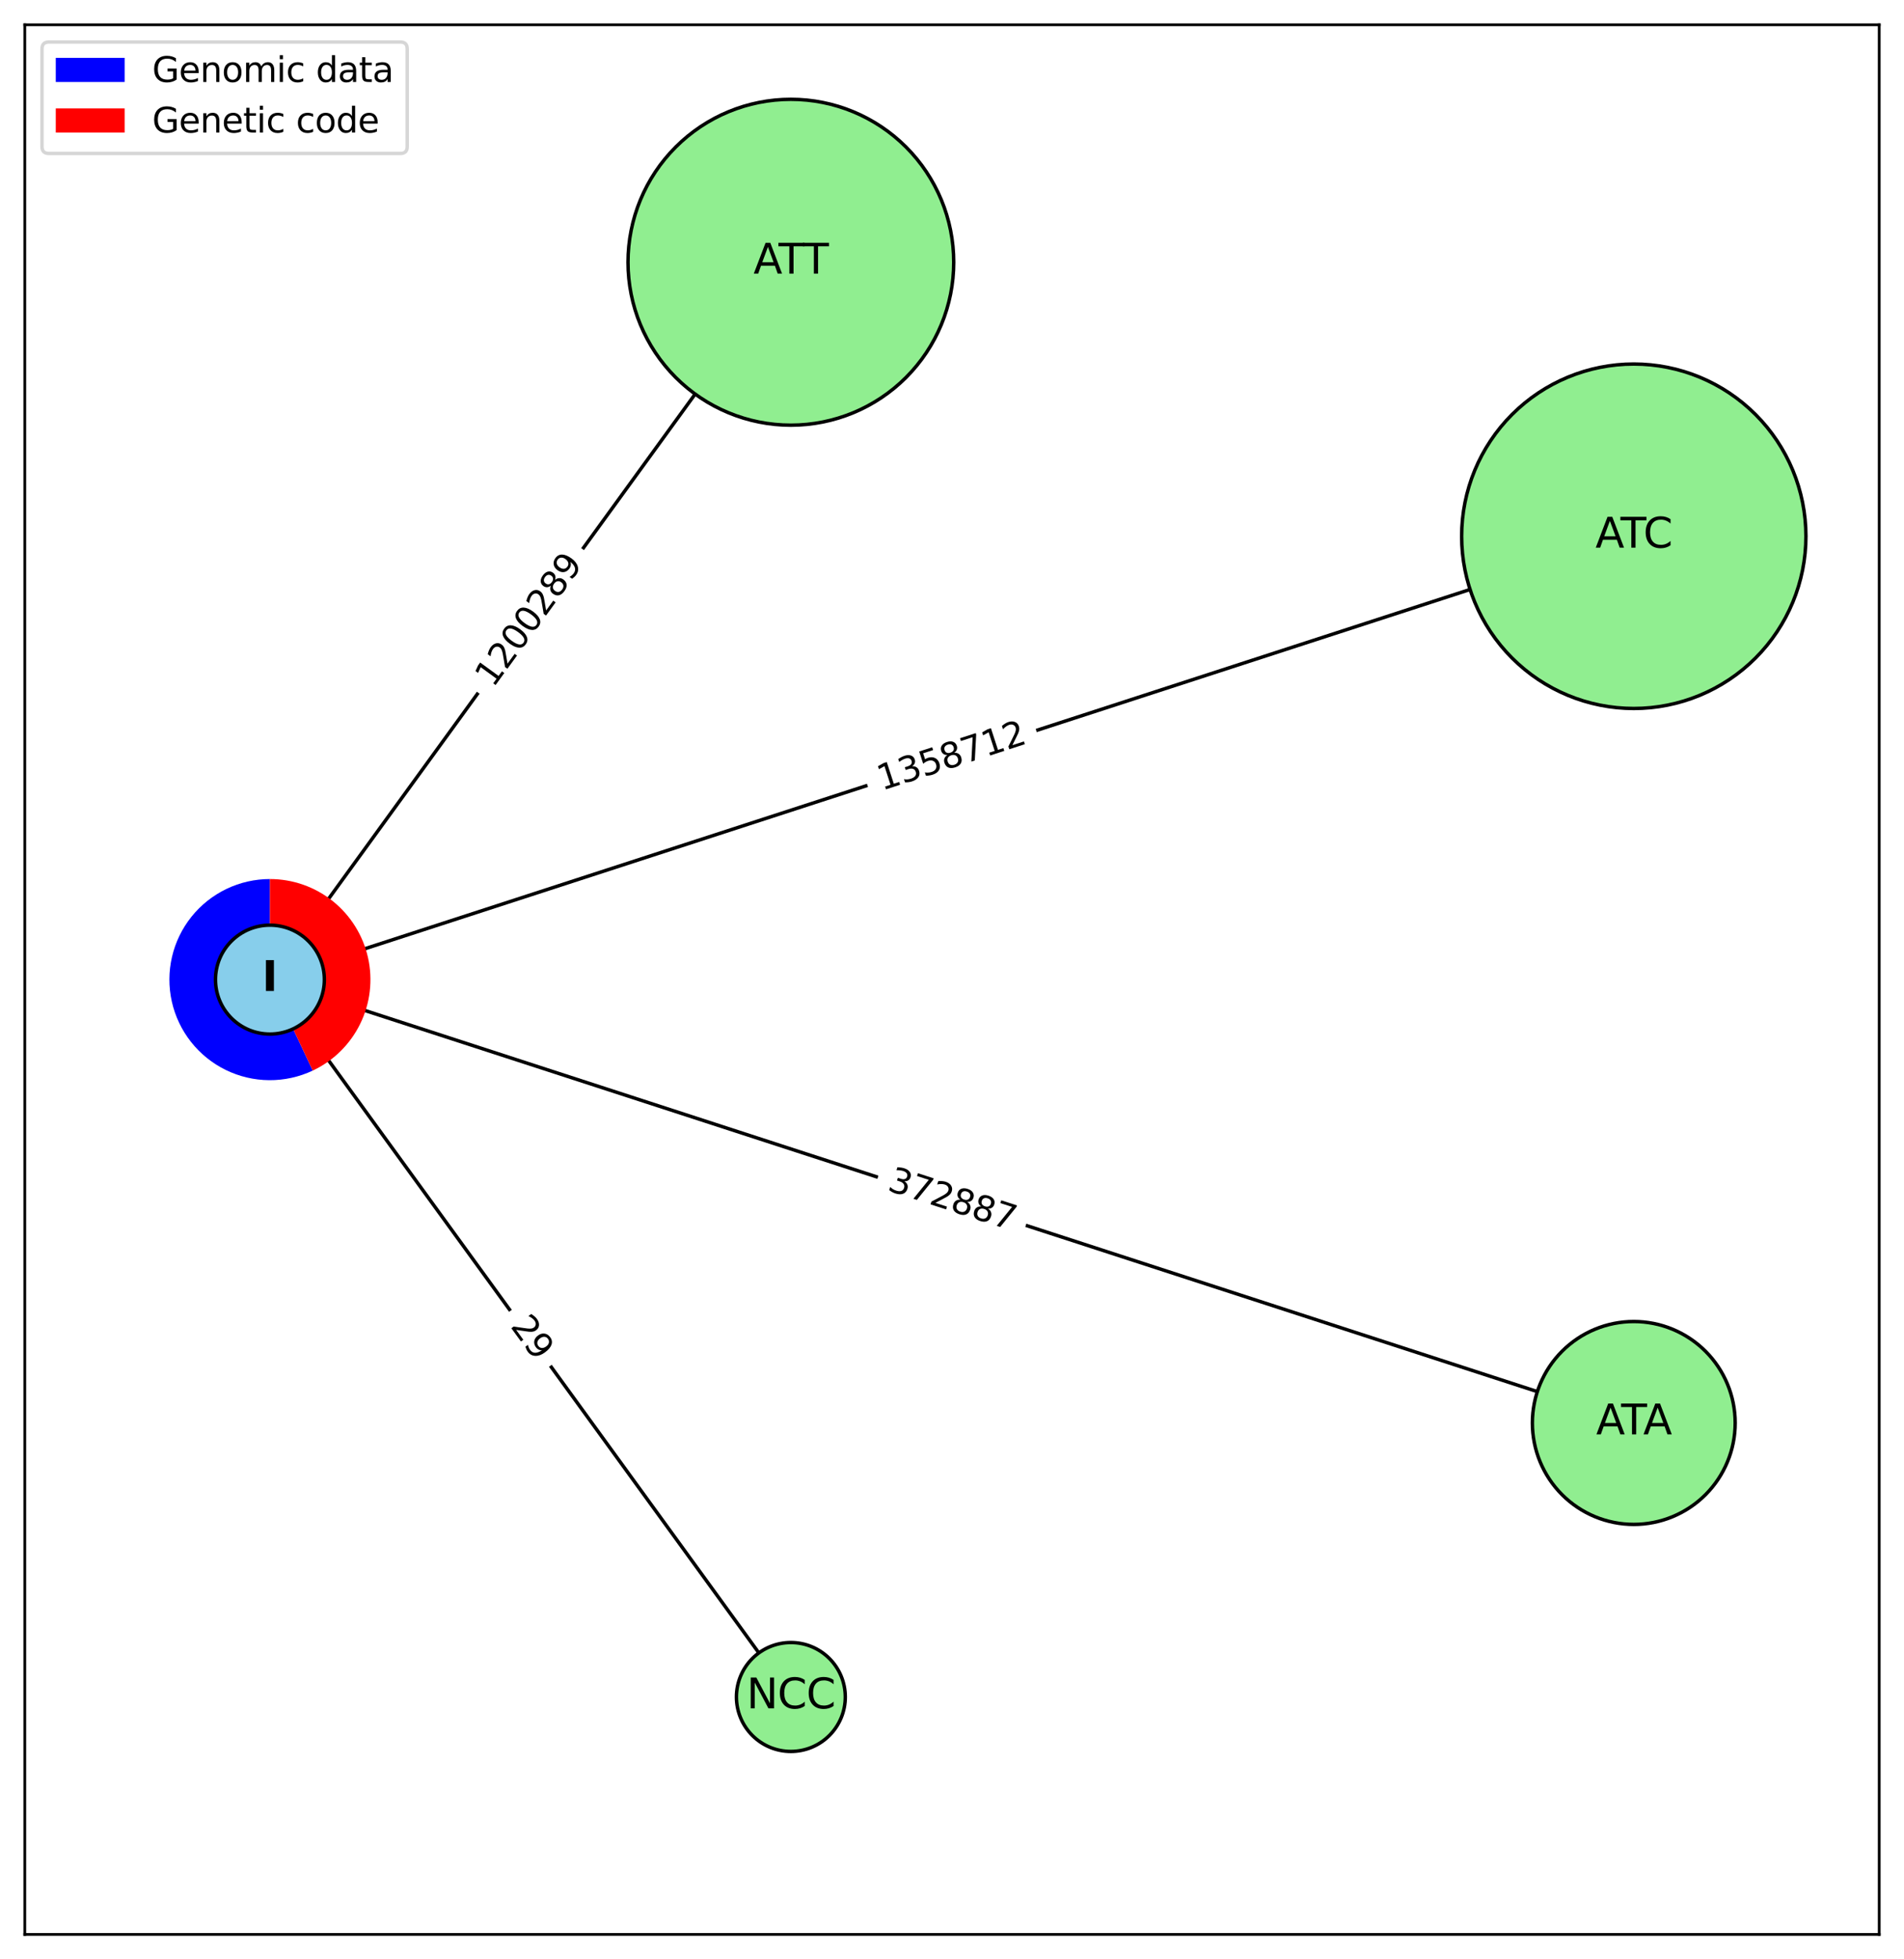 <?xml version="1.0" encoding="utf-8" standalone="no"?>
<!DOCTYPE svg PUBLIC "-//W3C//DTD SVG 1.1//EN"
  "http://www.w3.org/Graphics/SVG/1.1/DTD/svg11.dtd">
<svg xmlns:xlink="http://www.w3.org/1999/xlink" width="553.028pt" height="568.8pt" viewBox="0 0 553.028 568.8" xmlns="http://www.w3.org/2000/svg" version="1.1">
 <defs>
  <style type="text/css">*{stroke-linejoin: round; stroke-linecap: butt}</style>
 </defs>
 <g id="figure_1">
  <g id="patch_1">
   <path d="M 0 568.8 
L 553.028 568.8 
L 553.028 0 
L 0 0 
z
" style="fill: #ffffff"/>
  </g>
  <g id="axes_1">
   <g id="patch_2">
    <path d="M 7.2 561.6 
L 545.828 561.6 
L 545.828 7.2 
L 7.2 7.2 
z
" style="fill: #ffffff"/>
   </g>
   <g id="patch_3">
    <path d="M 83.49 291.407 
Q 154.057 388.533 223.966 484.755 
" clip-path="url(#p92a5ac7534)" style="fill: none; stroke: #000000; stroke-linecap: round"/>
    <path d="M 223.233 480.343 
L 223.966 484.755 
L 219.997 482.695 
z
" clip-path="url(#p92a5ac7534)" style="stroke: #000000; stroke-linecap: round"/>
   </g>
   <g id="patch_4">
    <path d="M 86.635 287.076 
Q 276.47 348.757 465.242 410.093 
" clip-path="url(#p92a5ac7534)" style="fill: none; stroke: #000000; stroke-linecap: round"/>
    <path d="M 462.056 406.955 
L 465.242 410.093 
L 460.82 410.759 
z
" clip-path="url(#p92a5ac7534)" style="stroke: #000000; stroke-linecap: round"/>
   </g>
   <g id="patch_5">
    <path d="M 86.635 281.724 
Q 276.47 220.043 465.242 158.707 
" clip-path="url(#p92a5ac7534)" style="fill: none; stroke: #000000; stroke-linecap: round"/>
    <path d="M 460.82 158.041 
L 465.242 158.707 
L 462.056 161.845 
z
" clip-path="url(#p92a5ac7534)" style="stroke: #000000; stroke-linecap: round"/>
   </g>
   <g id="patch_6">
    <path d="M 83.49 277.393 
Q 154.057 180.267 223.966 84.045 
" clip-path="url(#p92a5ac7534)" style="fill: none; stroke: #000000; stroke-linecap: round"/>
    <path d="M 219.997 86.105 
L 223.966 84.045 
L 223.233 88.457 
z
" clip-path="url(#p92a5ac7534)" style="stroke: #000000; stroke-linecap: round"/>
   </g>
   <g id="text_1">
    <g id="patch_7">
     <path d="M 143.975 387.994 
L 151.454 398.288 
Q 153.218 400.716 155.645 398.952 
L 163.475 393.264 
Q 165.902 391.5 164.138 389.073 
L 156.659 378.778 
Q 154.895 376.351 152.468 378.115 
L 144.639 383.803 
Q 142.212 385.567 143.975 387.994 
z
" clip-path="url(#p92a5ac7534)" style="fill: #ffffff; stroke: #ffffff; stroke-linejoin: miter"/>
    </g>
    <g clip-path="url(#p92a5ac7534)">
     <!-- 29 -->
     <g transform="translate(148.084 385.008) rotate(-306) scale(0.1 -0.1)">
      <defs>
       <path id="DejaVuSans-32" d="M 1228 531 
L 3431 531 
L 3431 0 
L 469 0 
L 469 531 
Q 828 903 1448 1529 
Q 2069 2156 2228 2338 
Q 2531 2678 2651 2914 
Q 2772 3150 2772 3378 
Q 2772 3750 2511 3984 
Q 2250 4219 1831 4219 
Q 1534 4219 1204 4116 
Q 875 4013 500 3803 
L 500 4441 
Q 881 4594 1212 4672 
Q 1544 4750 1819 4750 
Q 2544 4750 2975 4387 
Q 3406 4025 3406 3419 
Q 3406 3131 3298 2873 
Q 3191 2616 2906 2266 
Q 2828 2175 2409 1742 
Q 1991 1309 1228 531 
z
" transform="scale(0.016)"/>
       <path id="DejaVuSans-39" d="M 703 97 
L 703 672 
Q 941 559 1184 500 
Q 1428 441 1663 441 
Q 2288 441 2617 861 
Q 2947 1281 2994 2138 
Q 2813 1869 2534 1725 
Q 2256 1581 1919 1581 
Q 1219 1581 811 2004 
Q 403 2428 403 3163 
Q 403 3881 828 4315 
Q 1253 4750 1959 4750 
Q 2769 4750 3195 4129 
Q 3622 3509 3622 2328 
Q 3622 1225 3098 567 
Q 2575 -91 1691 -91 
Q 1453 -91 1209 -44 
Q 966 3 703 97 
z
M 1959 2075 
Q 2384 2075 2632 2365 
Q 2881 2656 2881 3163 
Q 2881 3666 2632 3958 
Q 2384 4250 1959 4250 
Q 1534 4250 1286 3958 
Q 1038 3666 1038 3163 
Q 1038 2656 1286 2365 
Q 1534 2075 1959 2075 
z
" transform="scale(0.016)"/>
      </defs>
      <use xlink:href="#DejaVuSans-32"/>
      <use xlink:href="#DejaVuSans-39" x="63.623"/>
     </g>
    </g>
   </g>
   <g id="text_2">
    <g id="patch_8">
     <path d="M 255.895 350.314 
L 292.201 362.111 
Q 295.054 363.038 295.982 360.185 
L 298.972 350.98 
Q 299.899 348.127 297.046 347.2 
L 260.74 335.403 
Q 257.886 334.476 256.959 337.33 
L 253.969 346.534 
Q 253.042 349.387 255.895 350.314 
z
" clip-path="url(#p92a5ac7534)" style="fill: #ffffff; stroke: #ffffff; stroke-linejoin: miter"/>
    </g>
    <g clip-path="url(#p92a5ac7534)">
     <!-- 372887 -->
     <g transform="translate(257.464 345.483) rotate(-342) scale(0.1 -0.1)">
      <defs>
       <path id="DejaVuSans-33" d="M 2597 2516 
Q 3050 2419 3304 2112 
Q 3559 1806 3559 1356 
Q 3559 666 3084 287 
Q 2609 -91 1734 -91 
Q 1441 -91 1130 -33 
Q 819 25 488 141 
L 488 750 
Q 750 597 1062 519 
Q 1375 441 1716 441 
Q 2309 441 2620 675 
Q 2931 909 2931 1356 
Q 2931 1769 2642 2001 
Q 2353 2234 1838 2234 
L 1294 2234 
L 1294 2753 
L 1863 2753 
Q 2328 2753 2575 2939 
Q 2822 3125 2822 3475 
Q 2822 3834 2567 4026 
Q 2313 4219 1838 4219 
Q 1578 4219 1281 4162 
Q 984 4106 628 3988 
L 628 4550 
Q 988 4650 1302 4700 
Q 1616 4750 1894 4750 
Q 2613 4750 3031 4423 
Q 3450 4097 3450 3541 
Q 3450 3153 3228 2886 
Q 3006 2619 2597 2516 
z
" transform="scale(0.016)"/>
       <path id="DejaVuSans-37" d="M 525 4666 
L 3525 4666 
L 3525 4397 
L 1831 0 
L 1172 0 
L 2766 4134 
L 525 4134 
L 525 4666 
z
" transform="scale(0.016)"/>
       <path id="DejaVuSans-38" d="M 2034 2216 
Q 1584 2216 1326 1975 
Q 1069 1734 1069 1313 
Q 1069 891 1326 650 
Q 1584 409 2034 409 
Q 2484 409 2743 651 
Q 3003 894 3003 1313 
Q 3003 1734 2745 1975 
Q 2488 2216 2034 2216 
z
M 1403 2484 
Q 997 2584 770 2862 
Q 544 3141 544 3541 
Q 544 4100 942 4425 
Q 1341 4750 2034 4750 
Q 2731 4750 3128 4425 
Q 3525 4100 3525 3541 
Q 3525 3141 3298 2862 
Q 3072 2584 2669 2484 
Q 3125 2378 3379 2068 
Q 3634 1759 3634 1313 
Q 3634 634 3220 271 
Q 2806 -91 2034 -91 
Q 1263 -91 848 271 
Q 434 634 434 1313 
Q 434 1759 690 2068 
Q 947 2378 1403 2484 
z
M 1172 3481 
Q 1172 3119 1398 2916 
Q 1625 2713 2034 2713 
Q 2441 2713 2670 2916 
Q 2900 3119 2900 3481 
Q 2900 3844 2670 4047 
Q 2441 4250 2034 4250 
Q 1625 4250 1398 4047 
Q 1172 3844 1172 3481 
z
" transform="scale(0.016)"/>
      </defs>
      <use xlink:href="#DejaVuSans-33"/>
      <use xlink:href="#DejaVuSans-37" x="63.623"/>
      <use xlink:href="#DejaVuSans-32" x="127.246"/>
      <use xlink:href="#DejaVuSans-38" x="190.869"/>
      <use xlink:href="#DejaVuSans-38" x="254.492"/>
      <use xlink:href="#DejaVuSans-37" x="318.115"/>
     </g>
    </g>
   </g>
   <g id="text_3">
    <g id="patch_9">
     <path d="M 257.714 234.38 
L 300.072 220.617 
Q 302.925 219.69 301.998 216.837 
L 299.007 207.632 
Q 298.08 204.779 295.227 205.706 
L 252.869 219.469 
Q 250.016 220.396 250.943 223.249 
L 253.934 232.453 
Q 254.861 235.307 257.714 234.38 
z
" clip-path="url(#p92a5ac7534)" style="fill: #ffffff; stroke: #ffffff; stroke-linejoin: miter"/>
    </g>
    <g clip-path="url(#p92a5ac7534)">
     <!-- 1358712 -->
     <g transform="translate(256.144 229.549) rotate(-18) scale(0.1 -0.1)">
      <defs>
       <path id="DejaVuSans-31" d="M 794 531 
L 1825 531 
L 1825 4091 
L 703 3866 
L 703 4441 
L 1819 4666 
L 2450 4666 
L 2450 531 
L 3481 531 
L 3481 0 
L 794 0 
L 794 531 
z
" transform="scale(0.016)"/>
       <path id="DejaVuSans-35" d="M 691 4666 
L 3169 4666 
L 3169 4134 
L 1269 4134 
L 1269 2991 
Q 1406 3038 1543 3061 
Q 1681 3084 1819 3084 
Q 2600 3084 3056 2656 
Q 3513 2228 3513 1497 
Q 3513 744 3044 326 
Q 2575 -91 1722 -91 
Q 1428 -91 1123 -41 
Q 819 9 494 109 
L 494 744 
Q 775 591 1075 516 
Q 1375 441 1709 441 
Q 2250 441 2565 725 
Q 2881 1009 2881 1497 
Q 2881 1984 2565 2268 
Q 2250 2553 1709 2553 
Q 1456 2553 1204 2497 
Q 953 2441 691 2322 
L 691 4666 
z
" transform="scale(0.016)"/>
      </defs>
      <use xlink:href="#DejaVuSans-31"/>
      <use xlink:href="#DejaVuSans-33" x="63.623"/>
      <use xlink:href="#DejaVuSans-35" x="127.246"/>
      <use xlink:href="#DejaVuSans-38" x="190.869"/>
      <use xlink:href="#DejaVuSans-37" x="254.492"/>
      <use xlink:href="#DejaVuSans-31" x="318.115"/>
      <use xlink:href="#DejaVuSans-32" x="381.738"/>
     </g>
    </g>
   </g>
   <g id="text_4">
    <g id="patch_10">
     <path d="M 147.309 202.89 
L 173.488 166.858 
Q 175.251 164.431 172.824 162.668 
L 164.994 156.979 
Q 162.567 155.216 160.804 157.643 
L 134.625 193.675 
Q 132.862 196.102 135.289 197.865 
L 143.119 203.554 
Q 145.546 205.317 147.309 202.89 
z
" clip-path="url(#p92a5ac7534)" style="fill: #ffffff; stroke: #ffffff; stroke-linejoin: miter"/>
    </g>
    <g clip-path="url(#p92a5ac7534)">
     <!-- 1200289 -->
     <g transform="translate(143.2 199.904) rotate(-54) scale(0.1 -0.1)">
      <defs>
       <path id="DejaVuSans-30" d="M 2034 4250 
Q 1547 4250 1301 3770 
Q 1056 3291 1056 2328 
Q 1056 1369 1301 889 
Q 1547 409 2034 409 
Q 2525 409 2770 889 
Q 3016 1369 3016 2328 
Q 3016 3291 2770 3770 
Q 2525 4250 2034 4250 
z
M 2034 4750 
Q 2819 4750 3233 4129 
Q 3647 3509 3647 2328 
Q 3647 1150 3233 529 
Q 2819 -91 2034 -91 
Q 1250 -91 836 529 
Q 422 1150 422 2328 
Q 422 3509 836 4129 
Q 1250 4750 2034 4750 
z
" transform="scale(0.016)"/>
      </defs>
      <use xlink:href="#DejaVuSans-31"/>
      <use xlink:href="#DejaVuSans-32" x="63.623"/>
      <use xlink:href="#DejaVuSans-30" x="127.246"/>
      <use xlink:href="#DejaVuSans-30" x="190.869"/>
      <use xlink:href="#DejaVuSans-32" x="254.492"/>
      <use xlink:href="#DejaVuSans-38" x="318.115"/>
      <use xlink:href="#DejaVuSans-39" x="381.738"/>
     </g>
    </g>
   </g>
   <g id="patch_11">
    <path d="M 78.399 255.202 
C 74.024 255.202 69.703 256.186 65.759 258.08 
C 61.815 259.975 58.346 262.732 55.61 266.147 
C 52.875 269.562 50.942 273.549 49.955 277.812 
C 48.967 282.075 48.951 286.506 49.906 290.776 
C 50.862 295.046 52.765 299.047 55.475 302.483 
C 58.185 305.918 61.633 308.701 65.563 310.625 
C 69.493 312.548 73.806 313.564 78.182 313.597 
C 82.557 313.629 86.885 312.678 90.843 310.813 
L 78.399 284.4 
z
" style="fill: #0000ff"/>
   </g>
   <g id="patch_12">
    <path d="M 90.843 310.813 
C 96.845 307.986 101.707 303.195 104.624 297.236 
C 107.541 291.277 108.341 284.499 106.892 278.024 
C 105.444 271.55 101.83 265.759 96.652 261.611 
C 91.474 257.464 85.034 255.202 78.399 255.202 
L 78.399 284.4 
z
" style="fill: #ff0000"/>
   </g>
   <g id="matplotlib.axis_1">
    <g id="xtick_1"/>
    <g id="xtick_2"/>
    <g id="xtick_3"/>
    <g id="xtick_4"/>
    <g id="xtick_5"/>
    <g id="xtick_6"/>
    <g id="xtick_7"/>
   </g>
   <g id="matplotlib.axis_2">
    <g id="ytick_1"/>
    <g id="ytick_2"/>
    <g id="ytick_3"/>
    <g id="ytick_4"/>
    <g id="ytick_5"/>
    <g id="ytick_6"/>
    <g id="ytick_7"/>
   </g>
   <g id="PathCollection_1">
    <path d="M 78.399 300.211 
C 82.593 300.211 86.615 298.545 89.58 295.58 
C 92.545 292.615 94.211 288.593 94.211 284.4 
C 94.211 280.207 92.545 276.185 89.58 273.22 
C 86.615 270.255 82.593 268.589 78.399 268.589 
C 74.206 268.589 70.184 270.255 67.219 273.22 
C 64.254 276.185 62.588 280.207 62.588 284.4 
C 62.588 288.593 64.254 292.615 67.219 295.58 
C 70.184 298.545 74.206 300.211 78.399 300.211 
z
" clip-path="url(#p92a5ac7534)" style="fill: #87ceeb; stroke: #000000"/>
    <path d="M 229.712 508.476 
C 233.905 508.476 237.928 506.81 240.893 503.845 
C 243.858 500.88 245.524 496.858 245.524 492.664 
C 245.524 488.471 243.858 484.449 240.893 481.484 
C 237.928 478.519 233.905 476.853 229.712 476.853 
C 225.519 476.853 221.497 478.519 218.532 481.484 
C 215.567 484.449 213.901 488.471 213.901 492.664 
C 213.901 496.858 215.567 500.88 218.532 503.845 
C 221.497 506.81 225.519 508.476 229.712 508.476 
z
" clip-path="url(#p92a5ac7534)" style="fill: #90ee90; stroke: #000000"/>
    <path d="M 474.542 442.567 
C 482.353 442.567 489.845 439.464 495.368 433.941 
C 500.891 428.417 503.995 420.925 503.995 413.114 
C 503.995 405.304 500.891 397.811 495.368 392.288 
C 489.845 386.765 482.353 383.662 474.542 383.662 
C 466.731 383.662 459.239 386.765 453.716 392.288 
C 448.193 397.811 445.089 405.304 445.089 413.114 
C 445.089 420.925 448.193 428.417 453.716 433.941 
C 459.239 439.464 466.731 442.567 474.542 442.567 
z
" clip-path="url(#p92a5ac7534)" style="fill: #90ee90; stroke: #000000"/>
    <path d="M 474.542 205.685 
C 487.802 205.685 500.521 200.417 509.897 191.041 
C 519.274 181.664 524.542 168.946 524.542 155.685 
C 524.542 142.425 519.274 129.706 509.897 120.33 
C 500.521 110.954 487.802 105.685 474.542 105.685 
C 461.282 105.685 448.563 110.954 439.187 120.33 
C 429.81 129.706 424.542 142.425 424.542 155.685 
C 424.542 168.946 429.81 181.664 439.187 191.041 
C 448.563 200.417 461.282 205.685 474.542 205.685 
z
" clip-path="url(#p92a5ac7534)" style="fill: #90ee90; stroke: #000000"/>
    <path d="M 229.712 123.439 
C 242.257 123.439 254.29 118.455 263.161 109.584 
C 272.032 100.714 277.016 88.681 277.016 76.136 
C 277.016 63.59 272.032 51.557 263.161 42.687 
C 254.29 33.816 242.257 28.832 229.712 28.832 
C 217.167 28.832 205.134 33.816 196.263 42.687 
C 187.393 51.557 182.408 63.59 182.408 76.136 
C 182.408 88.681 187.393 100.714 196.263 109.584 
C 205.134 118.455 217.167 123.439 229.712 123.439 
z
" clip-path="url(#p92a5ac7534)" style="fill: #90ee90; stroke: #000000"/>
   </g>
   <g id="patch_13">
    <path d="M 7.2 561.6 
L 7.2 7.2 
" style="fill: none; stroke: #000000; stroke-width: 0.8; stroke-linejoin: miter; stroke-linecap: square"/>
   </g>
   <g id="patch_14">
    <path d="M 545.828 561.6 
L 545.828 7.2 
" style="fill: none; stroke: #000000; stroke-width: 0.8; stroke-linejoin: miter; stroke-linecap: square"/>
   </g>
   <g id="patch_15">
    <path d="M 7.2 561.6 
L 545.828 561.6 
" style="fill: none; stroke: #000000; stroke-width: 0.8; stroke-linejoin: miter; stroke-linecap: square"/>
   </g>
   <g id="patch_16">
    <path d="M 7.2 7.2 
L 545.828 7.2 
" style="fill: none; stroke: #000000; stroke-width: 0.8; stroke-linejoin: miter; stroke-linecap: square"/>
   </g>
   <g id="text_5">
    <g clip-path="url(#p92a5ac7534)">
     <!-- $\mathbf{I}$ -->
     <g transform="translate(76.119 287.711) scale(0.12 -0.12)">
      <defs>
       <path id="DejaVuSans-Bold-49" d="M 588 4666 
L 1791 4666 
L 1791 0 
L 588 0 
L 588 4666 
z
" transform="scale(0.016)"/>
      </defs>
      <use xlink:href="#DejaVuSans-Bold-49" transform="translate(0 0.094)"/>
     </g>
    </g>
   </g>
   <g id="text_6">
    <g clip-path="url(#p92a5ac7534)">
     <!-- NCC -->
     <g transform="translate(216.844 495.976) scale(0.12 -0.12)">
      <defs>
       <path id="DejaVuSans-4e" d="M 628 4666 
L 1478 4666 
L 3547 763 
L 3547 4666 
L 4159 4666 
L 4159 0 
L 3309 0 
L 1241 3903 
L 1241 0 
L 628 0 
L 628 4666 
z
" transform="scale(0.016)"/>
       <path id="DejaVuSans-43" d="M 4122 4306 
L 4122 3641 
Q 3803 3938 3442 4084 
Q 3081 4231 2675 4231 
Q 1875 4231 1450 3742 
Q 1025 3253 1025 2328 
Q 1025 1406 1450 917 
Q 1875 428 2675 428 
Q 3081 428 3442 575 
Q 3803 722 4122 1019 
L 4122 359 
Q 3791 134 3420 21 
Q 3050 -91 2638 -91 
Q 1578 -91 968 557 
Q 359 1206 359 2328 
Q 359 3453 968 4101 
Q 1578 4750 2638 4750 
Q 3056 4750 3426 4639 
Q 3797 4528 4122 4306 
z
" transform="scale(0.016)"/>
      </defs>
      <use xlink:href="#DejaVuSans-4e"/>
      <use xlink:href="#DejaVuSans-43" x="74.805"/>
      <use xlink:href="#DejaVuSans-43" x="144.629"/>
     </g>
    </g>
   </g>
   <g id="text_7">
    <g clip-path="url(#p92a5ac7534)">
     <!-- ATA -->
     <g transform="translate(463.598 416.426) scale(0.12 -0.12)">
      <defs>
       <path id="DejaVuSans-41" d="M 2188 4044 
L 1331 1722 
L 3047 1722 
L 2188 4044 
z
M 1831 4666 
L 2547 4666 
L 4325 0 
L 3669 0 
L 3244 1197 
L 1141 1197 
L 716 0 
L 50 0 
L 1831 4666 
z
" transform="scale(0.016)"/>
       <path id="DejaVuSans-54" d="M -19 4666 
L 3928 4666 
L 3928 4134 
L 2272 4134 
L 2272 0 
L 1638 0 
L 1638 4134 
L -19 4134 
L -19 4666 
z
" transform="scale(0.016)"/>
      </defs>
      <use xlink:href="#DejaVuSans-41"/>
      <use xlink:href="#DejaVuSans-54" x="60.658"/>
      <use xlink:href="#DejaVuSans-41" x="113.992"/>
     </g>
    </g>
   </g>
   <g id="text_8">
    <g clip-path="url(#p92a5ac7534)">
     <!-- ATC -->
     <g transform="translate(463.401 158.997) scale(0.12 -0.12)">
      <use xlink:href="#DejaVuSans-41"/>
      <use xlink:href="#DejaVuSans-54" x="60.658"/>
      <use xlink:href="#DejaVuSans-43" x="115.867"/>
     </g>
    </g>
   </g>
   <g id="text_9">
    <g clip-path="url(#p92a5ac7534)">
     <!-- ATT -->
     <g transform="translate(218.848 79.447) scale(0.12 -0.12)">
      <use xlink:href="#DejaVuSans-41"/>
      <use xlink:href="#DejaVuSans-54" x="60.658"/>
      <use xlink:href="#DejaVuSans-54" x="119.992"/>
     </g>
    </g>
   </g>
   <g id="legend_1">
    <g id="patch_17">
     <path d="M 14.2 44.556 
L 116.278 44.556 
Q 118.278 44.556 118.278 42.556 
L 118.278 14.2 
Q 118.278 12.2 116.278 12.2 
L 14.2 12.2 
Q 12.2 12.2 12.2 14.2 
L 12.2 42.556 
Q 12.2 44.556 14.2 44.556 
z
" style="fill: #ffffff; opacity: 0.8; stroke: #cccccc; stroke-linejoin: miter"/>
    </g>
    <g id="patch_18">
     <path d="M 16.2 23.798 
L 36.2 23.798 
L 36.2 16.798 
L 16.2 16.798 
z
" style="fill: #0000ff"/>
    </g>
    <g id="text_10">
     <!-- Genomic data -->
     <g transform="translate(44.2 23.798) scale(0.1 -0.1)">
      <defs>
       <path id="DejaVuSans-47" d="M 3809 666 
L 3809 1919 
L 2778 1919 
L 2778 2438 
L 4434 2438 
L 4434 434 
Q 4069 175 3628 42 
Q 3188 -91 2688 -91 
Q 1594 -91 976 548 
Q 359 1188 359 2328 
Q 359 3472 976 4111 
Q 1594 4750 2688 4750 
Q 3144 4750 3555 4637 
Q 3966 4525 4313 4306 
L 4313 3634 
Q 3963 3931 3569 4081 
Q 3175 4231 2741 4231 
Q 1884 4231 1454 3753 
Q 1025 3275 1025 2328 
Q 1025 1384 1454 906 
Q 1884 428 2741 428 
Q 3075 428 3337 486 
Q 3600 544 3809 666 
z
" transform="scale(0.016)"/>
       <path id="DejaVuSans-65" d="M 3597 1894 
L 3597 1613 
L 953 1613 
Q 991 1019 1311 708 
Q 1631 397 2203 397 
Q 2534 397 2845 478 
Q 3156 559 3463 722 
L 3463 178 
Q 3153 47 2828 -22 
Q 2503 -91 2169 -91 
Q 1331 -91 842 396 
Q 353 884 353 1716 
Q 353 2575 817 3079 
Q 1281 3584 2069 3584 
Q 2775 3584 3186 3129 
Q 3597 2675 3597 1894 
z
M 3022 2063 
Q 3016 2534 2758 2815 
Q 2500 3097 2075 3097 
Q 1594 3097 1305 2825 
Q 1016 2553 972 2059 
L 3022 2063 
z
" transform="scale(0.016)"/>
       <path id="DejaVuSans-6e" d="M 3513 2113 
L 3513 0 
L 2938 0 
L 2938 2094 
Q 2938 2591 2744 2837 
Q 2550 3084 2163 3084 
Q 1697 3084 1428 2787 
Q 1159 2491 1159 1978 
L 1159 0 
L 581 0 
L 581 3500 
L 1159 3500 
L 1159 2956 
Q 1366 3272 1645 3428 
Q 1925 3584 2291 3584 
Q 2894 3584 3203 3211 
Q 3513 2838 3513 2113 
z
" transform="scale(0.016)"/>
       <path id="DejaVuSans-6f" d="M 1959 3097 
Q 1497 3097 1228 2736 
Q 959 2375 959 1747 
Q 959 1119 1226 758 
Q 1494 397 1959 397 
Q 2419 397 2687 759 
Q 2956 1122 2956 1747 
Q 2956 2369 2687 2733 
Q 2419 3097 1959 3097 
z
M 1959 3584 
Q 2709 3584 3137 3096 
Q 3566 2609 3566 1747 
Q 3566 888 3137 398 
Q 2709 -91 1959 -91 
Q 1206 -91 779 398 
Q 353 888 353 1747 
Q 353 2609 779 3096 
Q 1206 3584 1959 3584 
z
" transform="scale(0.016)"/>
       <path id="DejaVuSans-6d" d="M 3328 2828 
Q 3544 3216 3844 3400 
Q 4144 3584 4550 3584 
Q 5097 3584 5394 3201 
Q 5691 2819 5691 2113 
L 5691 0 
L 5113 0 
L 5113 2094 
Q 5113 2597 4934 2840 
Q 4756 3084 4391 3084 
Q 3944 3084 3684 2787 
Q 3425 2491 3425 1978 
L 3425 0 
L 2847 0 
L 2847 2094 
Q 2847 2600 2669 2842 
Q 2491 3084 2119 3084 
Q 1678 3084 1418 2786 
Q 1159 2488 1159 1978 
L 1159 0 
L 581 0 
L 581 3500 
L 1159 3500 
L 1159 2956 
Q 1356 3278 1631 3431 
Q 1906 3584 2284 3584 
Q 2666 3584 2933 3390 
Q 3200 3197 3328 2828 
z
" transform="scale(0.016)"/>
       <path id="DejaVuSans-69" d="M 603 3500 
L 1178 3500 
L 1178 0 
L 603 0 
L 603 3500 
z
M 603 4863 
L 1178 4863 
L 1178 4134 
L 603 4134 
L 603 4863 
z
" transform="scale(0.016)"/>
       <path id="DejaVuSans-63" d="M 3122 3366 
L 3122 2828 
Q 2878 2963 2633 3030 
Q 2388 3097 2138 3097 
Q 1578 3097 1268 2742 
Q 959 2388 959 1747 
Q 959 1106 1268 751 
Q 1578 397 2138 397 
Q 2388 397 2633 464 
Q 2878 531 3122 666 
L 3122 134 
Q 2881 22 2623 -34 
Q 2366 -91 2075 -91 
Q 1284 -91 818 406 
Q 353 903 353 1747 
Q 353 2603 823 3093 
Q 1294 3584 2113 3584 
Q 2378 3584 2631 3529 
Q 2884 3475 3122 3366 
z
" transform="scale(0.016)"/>
       <path id="DejaVuSans-20" transform="scale(0.016)"/>
       <path id="DejaVuSans-64" d="M 2906 2969 
L 2906 4863 
L 3481 4863 
L 3481 0 
L 2906 0 
L 2906 525 
Q 2725 213 2448 61 
Q 2172 -91 1784 -91 
Q 1150 -91 751 415 
Q 353 922 353 1747 
Q 353 2572 751 3078 
Q 1150 3584 1784 3584 
Q 2172 3584 2448 3432 
Q 2725 3281 2906 2969 
z
M 947 1747 
Q 947 1113 1208 752 
Q 1469 391 1925 391 
Q 2381 391 2643 752 
Q 2906 1113 2906 1747 
Q 2906 2381 2643 2742 
Q 2381 3103 1925 3103 
Q 1469 3103 1208 2742 
Q 947 2381 947 1747 
z
" transform="scale(0.016)"/>
       <path id="DejaVuSans-61" d="M 2194 1759 
Q 1497 1759 1228 1600 
Q 959 1441 959 1056 
Q 959 750 1161 570 
Q 1363 391 1709 391 
Q 2188 391 2477 730 
Q 2766 1069 2766 1631 
L 2766 1759 
L 2194 1759 
z
M 3341 1997 
L 3341 0 
L 2766 0 
L 2766 531 
Q 2569 213 2275 61 
Q 1981 -91 1556 -91 
Q 1019 -91 701 211 
Q 384 513 384 1019 
Q 384 1609 779 1909 
Q 1175 2209 1959 2209 
L 2766 2209 
L 2766 2266 
Q 2766 2663 2505 2880 
Q 2244 3097 1772 3097 
Q 1472 3097 1187 3025 
Q 903 2953 641 2809 
L 641 3341 
Q 956 3463 1253 3523 
Q 1550 3584 1831 3584 
Q 2591 3584 2966 3190 
Q 3341 2797 3341 1997 
z
" transform="scale(0.016)"/>
       <path id="DejaVuSans-74" d="M 1172 4494 
L 1172 3500 
L 2356 3500 
L 2356 3053 
L 1172 3053 
L 1172 1153 
Q 1172 725 1289 603 
Q 1406 481 1766 481 
L 2356 481 
L 2356 0 
L 1766 0 
Q 1100 0 847 248 
Q 594 497 594 1153 
L 594 3053 
L 172 3053 
L 172 3500 
L 594 3500 
L 594 4494 
L 1172 4494 
z
" transform="scale(0.016)"/>
      </defs>
      <use xlink:href="#DejaVuSans-47"/>
      <use xlink:href="#DejaVuSans-65" x="77.49"/>
      <use xlink:href="#DejaVuSans-6e" x="139.014"/>
      <use xlink:href="#DejaVuSans-6f" x="202.393"/>
      <use xlink:href="#DejaVuSans-6d" x="263.574"/>
      <use xlink:href="#DejaVuSans-69" x="360.986"/>
      <use xlink:href="#DejaVuSans-63" x="388.77"/>
      <use xlink:href="#DejaVuSans-20" x="443.75"/>
      <use xlink:href="#DejaVuSans-64" x="475.537"/>
      <use xlink:href="#DejaVuSans-61" x="539.014"/>
      <use xlink:href="#DejaVuSans-74" x="600.293"/>
      <use xlink:href="#DejaVuSans-61" x="639.502"/>
     </g>
    </g>
    <g id="patch_19">
     <path d="M 16.2 38.477 
L 36.2 38.477 
L 36.2 31.477 
L 16.2 31.477 
z
" style="fill: #ff0000"/>
    </g>
    <g id="text_11">
     <!-- Genetic code -->
     <g transform="translate(44.2 38.477) scale(0.1 -0.1)">
      <use xlink:href="#DejaVuSans-47"/>
      <use xlink:href="#DejaVuSans-65" x="77.49"/>
      <use xlink:href="#DejaVuSans-6e" x="139.014"/>
      <use xlink:href="#DejaVuSans-65" x="202.393"/>
      <use xlink:href="#DejaVuSans-74" x="263.916"/>
      <use xlink:href="#DejaVuSans-69" x="303.125"/>
      <use xlink:href="#DejaVuSans-63" x="330.908"/>
      <use xlink:href="#DejaVuSans-20" x="385.889"/>
      <use xlink:href="#DejaVuSans-63" x="417.676"/>
      <use xlink:href="#DejaVuSans-6f" x="472.656"/>
      <use xlink:href="#DejaVuSans-64" x="533.838"/>
      <use xlink:href="#DejaVuSans-65" x="597.314"/>
     </g>
    </g>
   </g>
  </g>
 </g>
 <defs>
  <clipPath id="p92a5ac7534">
   <rect x="7.2" y="7.2" width="538.628" height="554.4"/>
  </clipPath>
 </defs>
</svg>
